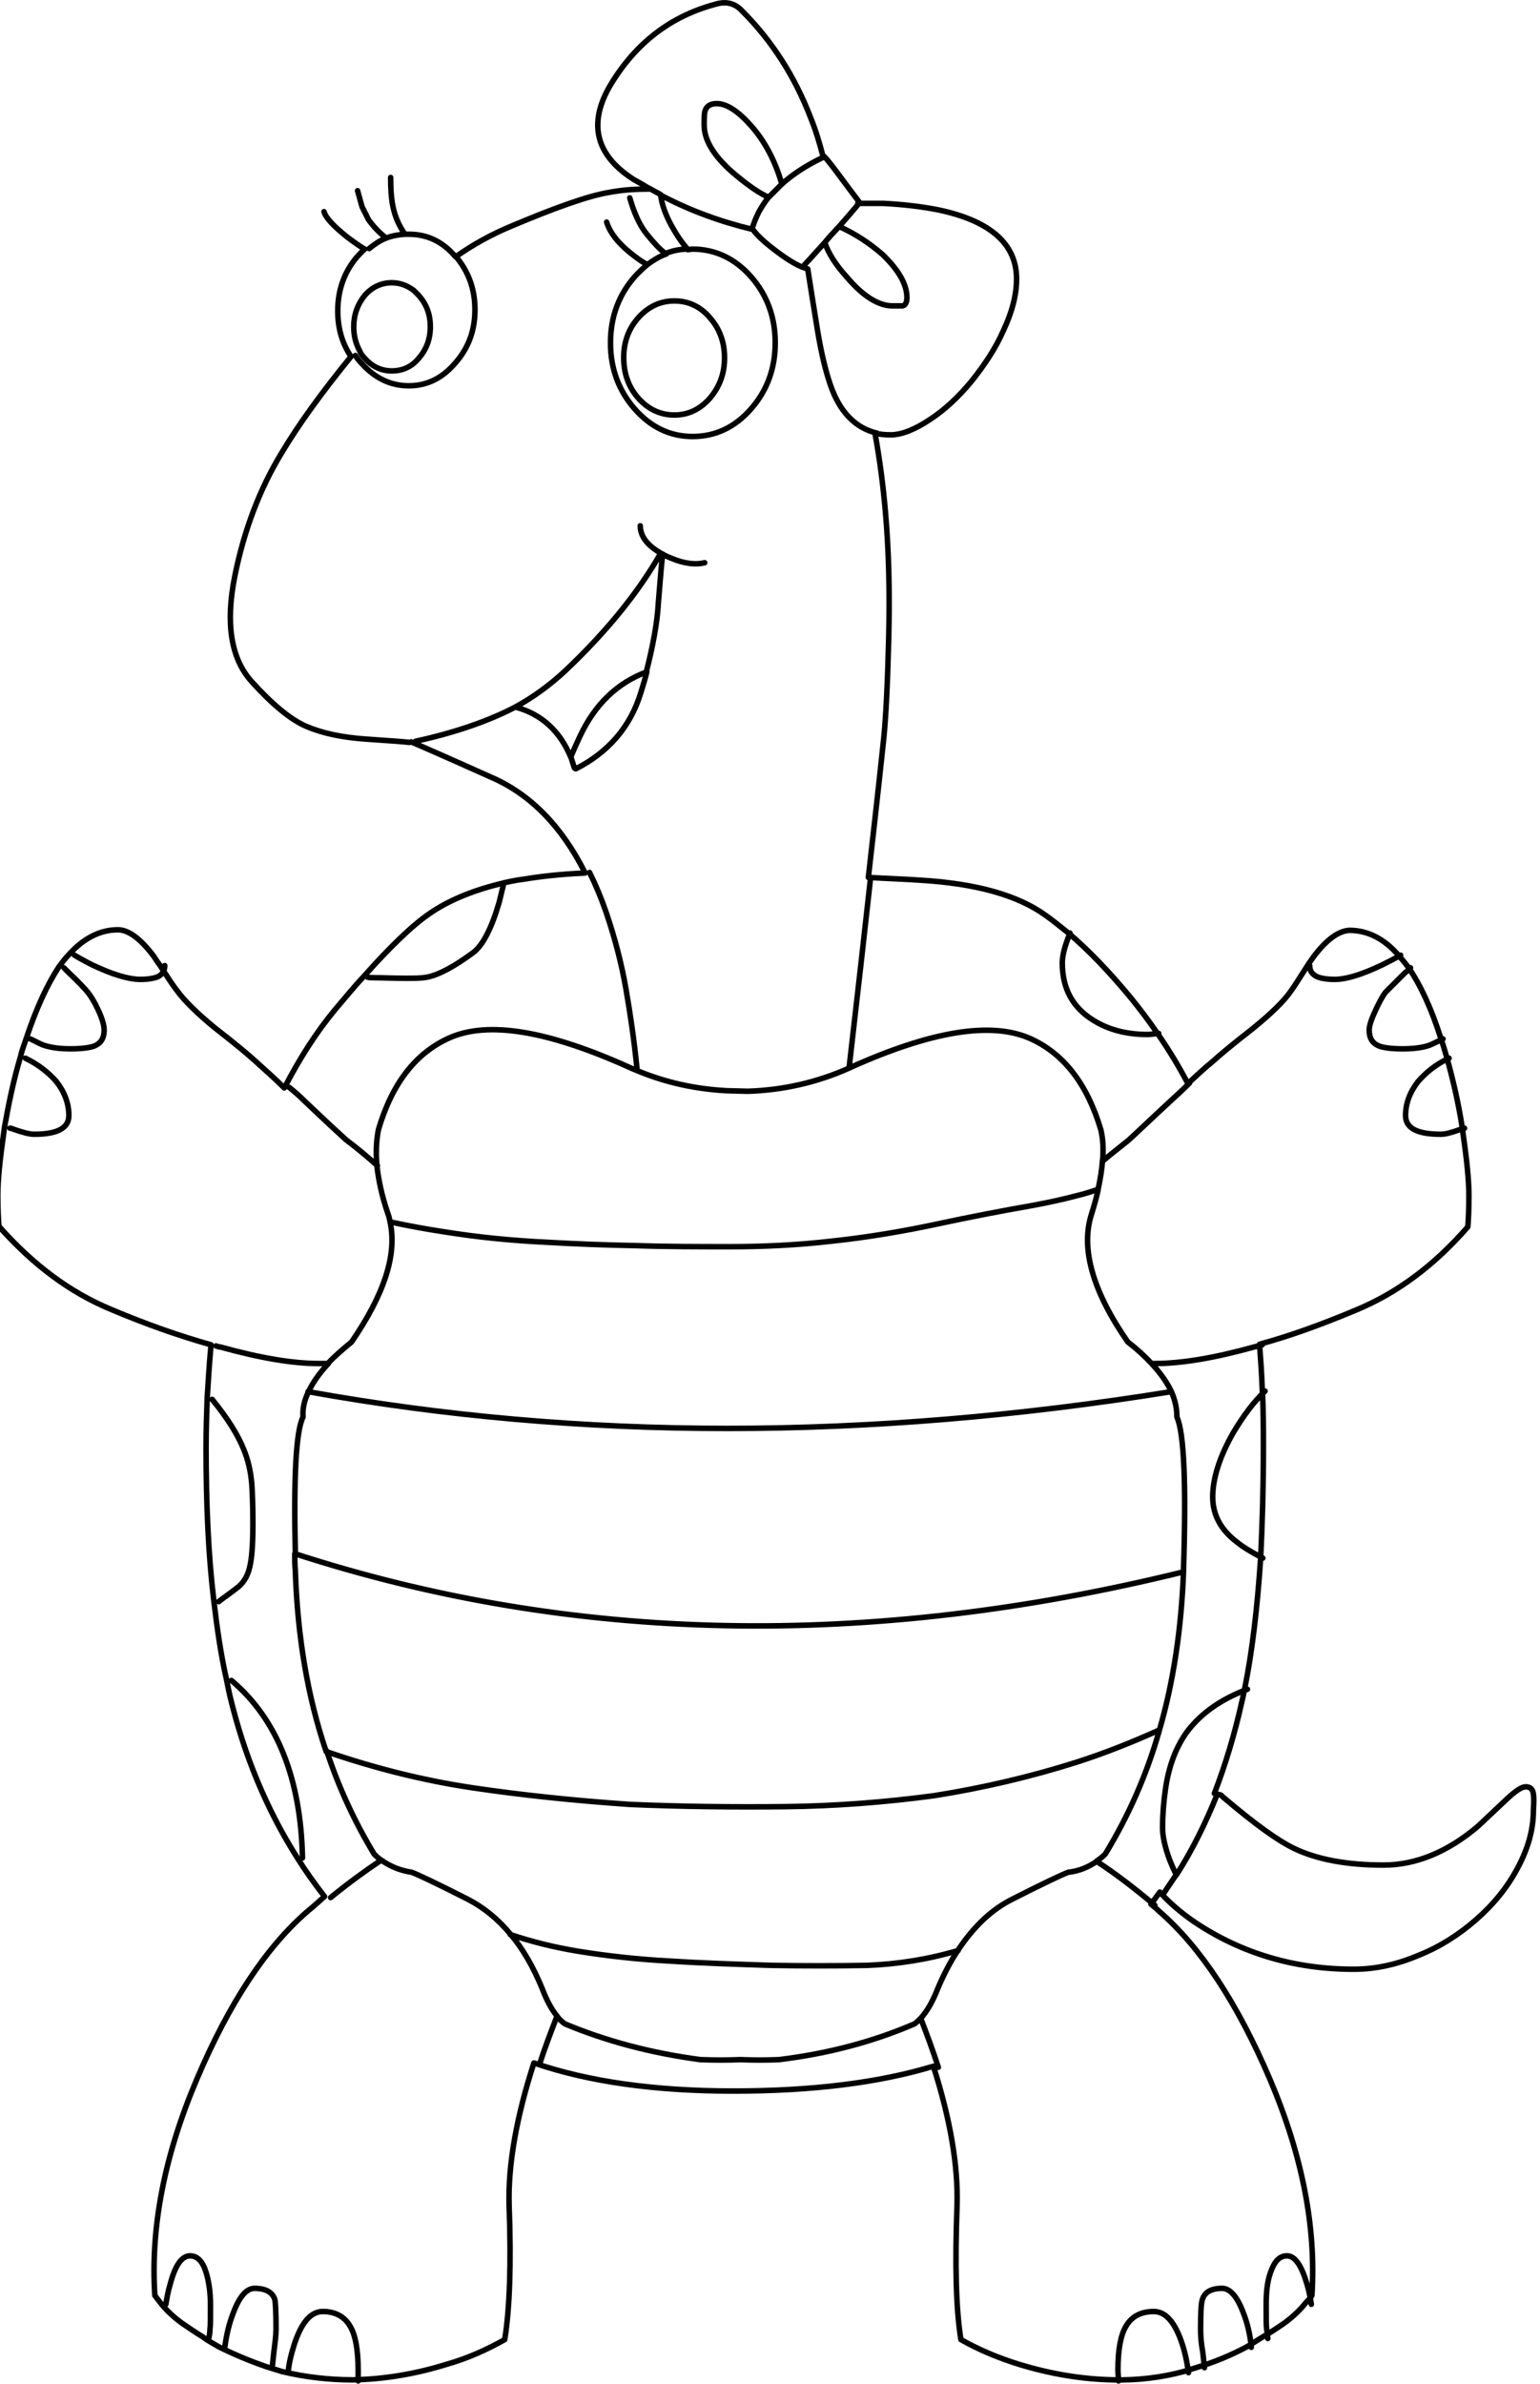 <?xml version="1.0" encoding="utf-8"?>
<!-- Generator: Adobe Illustrator 18.0.0, SVG Export Plug-In . SVG Version: 6.00 Build 0)  -->
<!DOCTYPE svg PUBLIC "-//W3C//DTD SVG 1.1//EN" "http://www.w3.org/Graphics/SVG/1.1/DTD/svg11.dtd">
<svg version="1.1" id="Layer_1" xmlns="http://www.w3.org/2000/svg" xmlns:xlink="http://www.w3.org/1999/xlink" x="0px" y="0px"
	 viewBox="152.2 42.5 279.5 432.6" enable-background="new 152.2 42.5 279.5 432.6" xml:space="preserve">
<g transform="matrix( 1, 0, 0, 1, 0,0) ">
	<g>
		<path id="Layer0_0_1_STROKES" fill="none" stroke="#000000" stroke-linecap="round" stroke-linejoin="round" d="M223.1,74.7
			c0,2,0.1,3.7,0.4,5.2c0.4,2,1.2,3.7,2.2,5.1c0.2,0,0.5,0,0.7,0c3.3,0,6.1,1.3,8.4,4c0,0,0,0,0.1,0.1c3.1-2.2,6.4-4,9.7-5.4
			c8.5-3.6,14.5-5.7,18.2-6.3c2.6-0.5,5.1-0.6,7.4-0.6c-1-0.6-2-1.2-3.1-1.8c-7.1-4.6-8.3-10.6-3.6-17.9c4.7-7.4,11.1-12,19.2-14
			c1.6-0.3,3,0.1,4.2,1.4c5.5,5.5,9.6,12,12.4,19.3c0.9,2.2,1.6,4.5,2.2,6.8c0,0.2,0.1,0.3,0.1,0.4c0.1,0,0.1-0.1,0.2-0.1
			c0.6,0.6,1.6,1.9,3,3.8c0.9,1.2,2,2.7,3.3,4.4c-0.1,0.1-0.1,0.2-0.2,0.2c0.1,0,0.2,0,0.4,0.1c0.9,0,2.3,0,4.2,0
			c3.8,0.2,7.1,0.6,10.1,1.2c9.4,2,14.1,6.2,14.1,12.5c0,2.9-0.8,6-2.4,9.4c-1.4,3.2-3.4,6.2-5.8,9.2c-2.4,2.9-4.9,5.2-7.5,6.9
			c-2.7,1.8-5.1,2.8-7.2,2.8c-1,0-1.9-0.1-2.8-0.3c0.9,4.9,1.5,9.7,1.9,14.3c0.6,6.8,0.8,14.3,0.6,22.6c-0.2,8.3-0.5,14.4-0.9,18.4
			c-0.2,2-1.1,10.4-2.8,25.3c3.4,0.2,6.5,0.3,9.4,0.5c10.1,0.6,17.7,2.7,22.8,6.4c1.3,0.9,2.6,2,4,3.1c3.8,3.2,7.5,7.1,11.4,11.8
			c1.7,2.1,3.3,4.2,4.8,6.4c2.1,3,3.9,6,5.6,9.2c1.4-1.3,2.9-2.7,4.6-4.1c1.2-1.1,3.6-3.1,7.2-5.9c3.3-2.7,5.6-4.9,6.9-6.8
			c0.4-0.5,1.4-2.1,3-4.6c0.3-0.5,0.7-1,1.1-1.6c2.4-3.2,4.6-4.7,6.5-4.8c3.3,0,6.3,1.5,8.9,4.5c0.6,0.7,1.2,1.4,1.8,2.2
			c2.2,3.2,4.2,7.5,5.9,12.9c0.1,0.3,0.2,0.6,0.3,0.9c0.3,0.8,0.5,1.7,0.8,2.6c1.1,4,2.1,8.2,2.8,12.8c0,0.2,0.1,0.5,0.1,0.8
			c0.7,4.8,1.1,8.6,1.1,11.5c0,2.5-0.1,4.4-0.2,5.6c-6.1,7-12.8,12-20.3,15.1c-6.2,2.6-12,4.7-17.5,6.2c0.2,2.7,0.4,5.5,0.5,8.4
			c0.2,3.4,0.2,6.8,0.2,10.4c0,7.2-0.2,13.8-0.5,20c-0.6,8.9-1.5,16.8-2.9,23.7c-0.2,0.8-0.3,1.6-0.5,2.3c-1.3,5.9-3,11.5-5,16.7
			c0.4,0.1,0.8,0.2,1.2,0.3c0.3,0.3,0.5,0.5,0.9,0.8c5.2,4.4,9.3,7.4,12.4,8.9c4.2,2,9.6,3,16.2,3c5.9,0,11.7-2.4,17.2-7.1
			c0.1-0.1,1.9-1.8,5.2-4.9c1.6-1.5,2.7-2.2,3.4-2.2c0.8,0,1.3,0.4,1.4,1.3c0.1,0.5,0.1,1.5,0,3c0,3.5-1,7-2.9,10.5
			c-1.8,3.4-4.3,6.5-7.5,9.3c-3.2,2.8-6.7,5-10.5,6.5c-4,1.7-7.9,2.5-11.7,2.5c-10.8,0-20.4-2.9-28.8-8.5c-2.5-1.7-4.6-3.5-6.4-5.5
			c-0.5,0.7-1.1,1.5-1.6,2.2c0.5,0.4,1,0.8,1.5,1.3c7.5,6.5,14.2,16.7,20.1,30.5c5.9,13.9,8.4,26.9,7.6,39.2
			c-0.3,0.5-0.7,0.9-1.1,1.3c-1.1,1.4-2.4,2.6-3.9,3.7c-1.3,0.9-2.5,1.7-3.9,2.5c-1,0.6-1.9,1.2-2.9,1.8c-2.8,1.5-5.7,2.7-8.6,3.6
			c-1,0.3-1.9,0.6-2.9,0.9c-4.1,1.1-8.4,1.6-12.7,1.5c-5.5-0.1-11.2-1-17.1-2.8c-3.9-1.2-7.4-2.7-10.6-4.5
			c-0.9-5.5-1.1-13.6-0.7-24.4c0.2-7.1-1.2-15.5-4.3-25.2c-9.9,3-22,4.5-36.3,4.5c-14.3,0-26.3-1.7-36.2-5.1
			c-3.2,9.9-4.7,18.5-4.5,25.8c0.4,10.7,0.1,18.9-0.8,24.4c-3.2,1.8-6.7,3.4-10.6,4.5c-5.8,1.8-11.5,2.7-17,2.8
			c-4.3,0-8.6-0.5-12.8-1.5c-1-0.3-1.9-0.6-2.9-0.9c-2.9-1-5.8-2.2-8.6-3.6c-1-0.6-2-1.1-2.9-1.8c-1.3-0.8-2.5-1.6-3.8-2.5
			c-1.5-1.1-2.8-2.3-3.9-3.7c-0.3-0.4-0.7-0.9-1-1.3c-0.8-12.3,1.7-25.3,7.6-39.2s12.6-24,20.1-30.5c1.1-0.9,2.1-1.8,3.1-2.7
			c-1.8-2.3-3.5-4.7-5-7.1c-5.5-8.7-9.6-18.5-12.2-29.4c-0.2-0.9-0.4-1.9-0.6-2.9c-1-4.4-1.7-9.2-2.3-14.3c-1-8.3-1.4-17.6-1.4-27.8
			c0-3,0.1-6,0.2-8.9c0.2-3.3,0.4-6.5,0.7-9.7c-5.7-1.6-11.7-3.7-18.1-6.4c-7.5-3.1-14.2-8.1-20.4-15.1c-0.1-1.3-0.2-3.2-0.2-5.6
			c0-2.9,0.4-6.7,1.1-11.5c0-0.3,0.1-0.5,0.1-0.8c0.8-4.5,1.7-8.8,2.9-12.8c0.2-0.9,0.5-1.8,0.8-2.6c0.1-0.3,0.2-0.6,0.3-0.9
			c1.8-5.4,3.8-9.7,5.9-12.9c0.6-0.8,1.2-1.6,1.8-2.2c2.7-3,5.7-4.5,8.9-4.5c1.9,0,4.1,1.6,6.5,4.8c0.4,0.6,0.7,1.1,1.1,1.6
			c1.6,2.5,2.6,4,3.1,4.6c1.3,1.8,3.6,4.1,6.9,6.8c3.6,2.8,6,4.8,7.2,5.9c2,1.8,3.8,3.4,5.4,5c2.8-5.4,5.8-10.1,9.2-14.2
			c1.8-2.1,3.4-4.1,5.1-5.9c4.8-5.4,8.8-9.3,12-11.5c3.3-2.3,7.5-4.1,12.7-5.4c1.5-0.4,3-0.7,4.6-0.9c3-0.5,6.6-0.9,11-1.1
			c-4.2-8.4-9.9-14.3-17.1-17.4c-7.8-3.5-12.6-5.6-14.5-6.4c-0.1,0.1-0.2,0.1-0.3,0.1c-0.8-0.1-3.4-0.3-7.9-0.6
			c-4.4-0.3-8-1.1-10.8-2.3c-2.8-1.2-6.1-3.9-9.9-8.1c-3.8-4.2-4.8-10.6-3.1-19.1c1.7-8.5,4.6-16,8.5-22.4c3.1-5.2,7.3-11,12.6-17.5
			c-1.6-2.4-2.4-5.1-2.4-8.3c0-3.8,1.2-7.1,3.5-9.8c0.5-0.5,0.9-1,1.4-1.4c-0.9-0.5-2-1.3-3.2-2.2c-2.5-2-3.9-3.5-4.2-4.6
			 M408.2,218.1c-0.3,0.3-0.6,0.6-1,0.9c-1.8,1.8-3,3-3.5,3.5c-0.5,0.6-1.1,1.7-1.8,3.2c-0.8,1.7-1.2,2.9-1.2,3.7
			c0,1.5,0.6,2.4,1.8,2.9c0.8,0.3,2.2,0.5,4.3,0.5c1.9,0,3.5-0.2,4.7-0.6c0.6-0.2,1.5-0.7,2.6-1.2 M415.2,234.5
			c-2.4,1.1-4.2,2.6-5.6,4.2c-1.5,1.9-2.3,4-2.3,6.2c0,2.3,2.1,3.4,6.4,3.4c0.8,0,2-0.3,3.6-0.9c0.2-0.1,0.5-0.2,0.7-0.2
			 M389.9,217.7c0,1,0.5,1.6,1.3,2c0.7,0.3,1.8,0.5,3.2,0.5c2.2,0,5-0.9,8.6-2.6c1.2-0.6,2.4-1.2,3.4-1.8 M310.2,201.8
			c-1,9.1-2.3,20.6-3.9,34.5c0.1,0,0.2-0.1,0.2-0.1c14.7-6.6,25.5-8.4,32.6-5.3c6.1,2.7,10.4,8.2,12.9,16.6c0.4,1.7,0.5,3.6,0.3,5.7
			c1.5-1.3,3.1-2.5,4.7-3.8c1-0.9,3.5-3.3,7.6-7.1c1.1-1,2.3-2.1,3.5-3.3 M346.4,211.8c-0.9,2.2-1.4,4-1.4,5.4
			c0,4.7,1.9,8.1,5.6,10.4c2.7,1.7,6,2.6,9.9,2.6c0.3,0,1-0.1,2-0.2 M306.3,236.3c-5.8,2.6-12,4-18.4,4.2l-3.8-0.1
			c-5.7-0.3-11.2-1.5-16.4-3.7c-0.5-0.2-1-0.4-1.4-0.6c-14.7-6.6-25.5-8.4-32.5-5.3c-6.1,2.7-10.4,8.2-12.9,16.6
			c-0.4,1.9-0.5,4.1-0.3,6.6c0.3,2.6,0.9,5.5,2,8.7c0.2,0.5,0.3,1,0.4,1.5c3.2,0.7,6.5,1.3,9.8,1.8c6.2,1,12.4,1.6,18.7,1.9
			c5.2,0.3,10.5,0.5,15.8,0.6c5.8,0.2,11.7,0.2,17.5,0.2c6.1,0,12.2-0.3,18.3-1c6.6-0.7,13.1-1.8,19.6-3.2c5.6-1.2,11.3-2.3,17-3.3
			c2.7-0.5,5.5-1.1,8.1-1.8c1.3-0.3,2.5-0.7,3.7-1.1c0.4-1.9,0.7-3.7,0.8-5.3 M351.5,258.4c-0.3,1.4-0.7,2.8-1.2,4.4
			c-2,6.2,0.2,14,6.6,23.2c1.7,1.3,3.1,2.6,4.3,3.9c0.2,0,0.4,0,0.6,0c4.8,0,10.8-1,18-3c0.5-0.1,1-0.3,1.5-0.4 M361.2,289.9
			c1.6,1.7,2.8,3.4,3.6,5.1c0.7,1.6,1,3.1,1,4.6c1.3,2.9,1.7,12.1,1.2,27.8c0,0.1,0,0.2,0,0.3c-0.4,10.3-1.8,19.9-4.4,28.8
			c-2.3,8.1-5.6,15.5-9.8,22.4c-0.5,0.5-1,0.9-1.6,1.3c3.4,2.2,6.9,4.9,10.6,8 M381.8,294.9c-2,1.9-3.9,4.4-5.8,7.6
			c-2.5,4.4-3.7,8.3-3.7,11.6s1.5,6,4.4,8.2c1.1,0.9,2.6,1.8,4.5,2.8c0.1,0,0.1,0.1,0.2,0.1 M367,327.7
			c-57.3,14.1-111.1,13-161.3-3.3c0,1,0,2,0.1,3.1c0.4,11.9,2.2,22.8,5.6,32.8c9,3.1,17.9,5.3,26.7,6.6c8.8,1.3,18.3,2.3,28.5,3
			c9.4,0.4,18.7,0.5,28.1,0.4c9.1-0.1,18.2-0.8,27.1-2c8.8-1.4,17.4-3.4,25.9-6.1c5-1.6,10-3.6,14.9-5.8 M351.3,380.2
			c-1.6,1.1-3.3,1.8-5.2,2c-1.1,0.4-4.5,2-10.2,4.9c-3.8,1.9-7,5-9.8,9.2c-1.4,2.1-2.6,4.4-3.7,7c-0.9,2.3-1.9,4.1-3.1,5.4
			c1.2,3.1,2.3,6.1,3.2,8.9 M378.6,349c-4.8,1.8-8.3,4.3-10.8,7.5c-2.1,2.8-3.5,6.4-4.1,10.8c-0.3,2.1-0.5,4.4-0.5,6.9
			c0,1.4,0.4,3.4,1.3,5.8c0.4,1,0.8,1.9,1.2,2.7c2.9-4.5,5.3-9.4,7.4-14.6 M365.7,382.6c-0.7,1.1-1.5,2.2-2.2,3.3 M294.1,75.9
			c-1.2-4.2-3.1-7.8-5.6-10.6c-2.3-2.6-4.4-4-6.2-4c-1.1,0-1.8,0.4-2.1,1.2c-0.2,0.5-0.2,1.4-0.2,2.7c0,2.9,2,6,5.9,9.2
			c2.3,1.9,4.2,3.2,5.8,3.9C292.4,77.6,293.2,76.8,294.1,75.9c2-1.8,4.6-3.5,7.6-4.9 M266.5,78.4c0.8,2.8,1.8,5,3.1,6.6
			s2.4,2.8,3.4,3.5c1.2-0.5,2.6-0.8,4-0.8c-1.1-1.2-2-2.6-2.9-4.2c-1.1-2-1.8-3.9-2-5.7c-0.7-0.4-1.3-0.7-2-1.1 M262.3,82.8
			c0.6,1.9,2,3.7,4.2,5.5c1,0.8,2,1.6,3.2,2.2c1.1-0.8,2.2-1.5,3.4-1.9 M277,87.8c0.3,0,0.6-0.1,0.9-0.1c4.1,0,7.7,1.7,10.6,5
			c2.9,3.3,4.4,7.3,4.4,12c0,4.7-1.5,8.7-4.4,12c-2.9,3.3-6.4,5-10.6,5c-4.1,0-7.6-1.7-10.5-5c-2.9-3.3-4.4-7.3-4.4-12
			c0-4.7,1.5-8.7,4.4-12c0.7-0.8,1.5-1.5,2.3-2.2 M304.5,83.6c-0.5,0.5-1,1.1-1.5,1.6c-0.4,0.5-0.8,0.9-1.1,1.3
			c0.6,1.9,2,4.1,4.1,6.4c2.9,3.4,5.7,5.1,8.2,5.1c0.4,0,1,0,1.8,0c0.5-0.1,0.8-0.6,0.8-1.5c0-2.4-1.5-5-4.4-7.8
			C310,86.6,307.4,84.9,304.5,83.6c1.5-1.7,2.7-3.1,3.6-4.2 M272.1,77.9c5.3,2.8,10.8,4.8,16.6,6.2l0-0.1c0.3-1,0.7-2,1.2-3
			c0.5-0.9,1-1.7,1.7-2.6 M311.4,121.1c-3.9-0.9-6.8-3.8-8.5-8.8c-0.8-2.3-1.6-5.5-2.3-9.7c-0.8-4.9-1.4-8.7-1.8-11.3
			c-0.3-0.1-0.6-0.2-0.9-0.3c-1.1-0.4-2.8-1.4-4.9-3c-2-1.5-3.4-2.8-4.1-3.8c0,0-0.1-0.1-0.1-0.1 M301.9,86.5
			c-1.1,1.2-2.1,2.3-2.8,3.1c-0.5,0.5-0.9,1-1.2,1.3 M217.1,77.1l0.8,2.9l1.2,2.4c0.9,1.2,1.9,2.3,3.2,3.3c1-0.4,2.1-0.6,3.3-0.7
			 M219.2,87.6c1-0.8,2-1.5,3.1-1.9 M228.2,96.1c1.4,1.6,2.1,3.4,2.1,5.7c0,2.2-0.7,4.1-2.1,5.7c-1.3,1.6-3,2.3-4.9,2.3
			c-1.9,0-3.6-0.8-4.9-2.3c-0.4-0.4-0.7-0.8-0.9-1.3c-0.7-1.3-1.1-2.7-1.1-4.4c0-2.2,0.7-4.1,2-5.7c1.3-1.5,3-2.3,4.9-2.3
			c1.5,0,2.8,0.5,4,1.4C227.6,95.5,227.9,95.8,228.2,96.1z M234.9,89c2.3,2.7,3.5,5.9,3.5,9.7c0,3.8-1.2,7-3.6,9.7
			c-2.3,2.7-5.1,4.1-8.4,4.1c-3.3,0-6.2-1.4-8.6-4.1c-0.4-0.4-0.8-0.9-1.1-1.4 M274.6,97.1c2.5,0,4.7,1,6.4,3c1.8,2,2.7,4.5,2.7,7.3
			c0,2.9-0.9,5.3-2.7,7.4c-1.8,2-3.9,3-6.4,3c-2.5,0-4.7-1-6.5-3c-1.8-2-2.7-4.5-2.7-7.4c0-2.9,0.9-5.3,2.7-7.3
			C269.9,98.1,272.1,97.1,274.6,97.1z M268.4,137.9c0,1.9,1.3,3.6,3.8,5c0.1,0.1,0.2,0.1,0.4,0.2c0,0,0.1,0.1,0.1,0.1
			c2.9,1.4,5.3,1.9,7.4,1.4 M256.4,181.7c0,0.1,0.1,0.2,0.3,0.3c5.9-3,9.9-7.6,11.8-13.8c0.4-1.3,0.8-2.6,1.1-3.8
			c-5.4,2-9.4,5.9-12.1,11.6c-0.6,1.3-1.2,2.6-1.7,3.8C256,180.4,256.2,181.1,256.4,181.7z M269.5,164.4c1.2-4.7,2-8.9,2.2-12.7
			c0.4-4.8,0.6-7.7,0.8-8.6 M227.6,177c7.3-1.6,13.3-3.7,18.1-6.2c3.3-1.8,6.3-4,9.1-6.6c7.6-7.2,13.3-14.3,17.3-21.3 M245.8,170.8
			c4.7,1.3,8,4.3,10,9.1 M163.8,218.1c0.3,0.3,0.6,0.6,0.9,0.9c1.9,1.8,3,3,3.4,3.5c0.5,0.6,1.2,1.7,1.9,3.2
			c0.8,1.7,1.1,2.9,1.1,3.7c0,1.5-0.6,2.4-1.8,2.9c-0.8,0.3-2.3,0.5-4.3,0.5c-1.9,0-3.4-0.2-4.7-0.6c-0.7-0.2-1.5-0.7-2.6-1.2
			 M156.8,234.5c2.3,1.1,4.2,2.6,5.6,4.2c1.5,1.9,2.3,4,2.3,6.2c0,2.3-2.1,3.4-6.3,3.4c-0.8,0-2-0.3-3.7-0.9
			c-0.2-0.1-0.5-0.2-0.7-0.2 M259.2,200.8c1.1,2.2,2.1,4.6,3,7.2c1.6,4.7,2.8,9.3,3.6,13.9c0.8,4.6,1.5,9.4,2,14.4
			c0,0.1,0,0.3,0,0.4 M243.6,202.9c-0.2,0.9-0.5,2-0.8,3.3c-1.4,4.8-3,7.9-4.8,9.2c-3.4,2.5-6.2,4-8.3,4.4c-1,0.2-2.3,0.2-3.9,0.2
			c-2.2,0-4.1-0.1-5.7-0.1c-0.4,0-0.8,0-1.2-0.1 M220.7,254c-1.8-1.6-3.7-3.2-5.7-4.7c-1-0.9-3.6-3.3-7.6-7.1
			c-0.8-0.8-1.7-1.6-2.7-2.4 M182.1,217.7c0,1-0.5,1.6-1.2,2c-0.7,0.3-1.8,0.5-3.2,0.5c-2.2,0-5.1-0.9-8.7-2.6
			c-1.2-0.6-2.3-1.2-3.3-1.8 M191.4,286.7c0.3,0.1,0.5,0.2,0.8,0.2c7.2,2,13.1,3,17.9,3c0.5,0,1.1,0,1.6,0c1.2-1.3,2.6-2.5,4.3-3.9
			c5.9-8.6,8.3-15.8,7-21.8 M205.8,324.3c-0.3-13.8,0.1-22.1,1.4-24.7c-0.1-1.5,0.2-3,1-4.6c0.8-1.7,2-3.4,3.6-5.1 M190.7,296.4
			c2.8,3.4,4.7,6.5,5.7,9c0.8,1.9,1.3,4,1.5,6.4c0.1,1.5,0.2,3.9,0.2,7.2c0,3.7-0.2,6.4-0.6,7.9c-0.3,1.4-1,2.6-1.9,3.4
			c-0.6,0.5-1.8,1.4-3.6,2.7c0,0.1-0.1,0.1-0.1,0.1 M212.2,386.8c3.2-2.6,6.2-4.8,9.2-6.8c-0.5-0.3-0.9-0.7-1.3-1.1
			c-3.5-5.8-6.4-12-8.6-18.7 M250.1,417.1c0.9-2.8,2-5.7,3.2-8.8c-1-1.2-1.9-2.9-2.7-5c-1.6-3.9-3.5-7.2-5.7-9.8
			c-2.3-2.8-4.9-4.9-7.8-6.4c-5.7-2.9-9.1-4.5-10.2-4.9c-2-0.3-3.8-1-5.5-2.2 M194.2,347.4c8.3,7,12.6,17.8,12.9,32.2 M244.8,393.5
			c3.9,1.3,7.9,2.3,12.1,3c5.5,0.9,11,1.5,16.6,1.8c6.2,0.4,12.5,0.6,18.8,0.8c5.8,0.1,11.5,0.1,17.2,0c5.6-0.2,11.2-1.1,16.6-2.7
			 M319.3,408.7c-0.4,0.4-0.7,0.7-1.1,1c-7.4,3.2-15.6,5.4-24.6,6.5c-2.4,0.1-4.7,0.1-7,0c-2.4,0.1-4.8,0.1-7.3,0
			c-9-1.2-17.2-3.4-24.6-6.5c-0.5-0.4-1-0.8-1.4-1.4 M190.1,466.8c0.1-0.6,0.2-1.1,0.2-1.6c0.1-0.7,0.1-2.1,0.1-4.4
			c0-2.4-0.3-4.4-0.8-6c-0.6-2-1.6-3-2.9-3c-1.5,0-2.7,1.7-3.6,5.1c-0.4,1.3-0.6,2.5-0.8,3.7 M201.6,472.1c0.1-0.9,0.2-1.8,0.3-2.8
			c0.2-1.6,0.4-3,0.4-4.2c0-3-0.1-4.7-0.2-5.3c-0.4-1.4-1.7-2.1-3.7-2.1c-1.4,0-2.7,1.4-3.8,4.3c-0.8,2-1.3,4.1-1.6,6.4
			 M217.2,474.5c0-0.6,0-1.3,0-2c0-3.7-0.5-6.4-1.5-8c-1-1.7-2.7-2.6-4.9-2.6c-2.2,0-3.9,2-5.2,6c-0.6,1.9-1,3.6-1.1,5.1
			 M355.2,474.5c0-0.6-0.1-1.3-0.1-2c0-3.7,0.5-6.4,1.5-8c1-1.7,2.7-2.6,5-2.6c2.2,0,3.9,2,5.2,6c0.6,1.9,0.9,3.6,1.1,5.1
			 M382.3,466.8c-0.1-0.6-0.1-1.1-0.2-1.6c-0.1-0.7-0.1-2.1-0.1-4.4c0-2.4,0.2-4.4,0.8-6c0.7-2,1.6-3,3-3c1.4,0,2.6,1.7,3.6,5.1
			c0.4,1.3,0.6,2.5,0.8,3.7 M370.8,472.1c-0.1-0.9-0.2-1.8-0.3-2.8c-0.3-1.6-0.4-3-0.4-4.2c0-3,0.1-4.7,0.3-5.3
			c0.4-1.4,1.6-2.1,3.6-2.1c1.4,0,2.7,1.4,3.8,4.3c0.8,2,1.3,4.1,1.5,6.4 M208.1,295c49.3,8.9,101.5,8.9,156.7,0"/>
	</g>
</g>
</svg>
